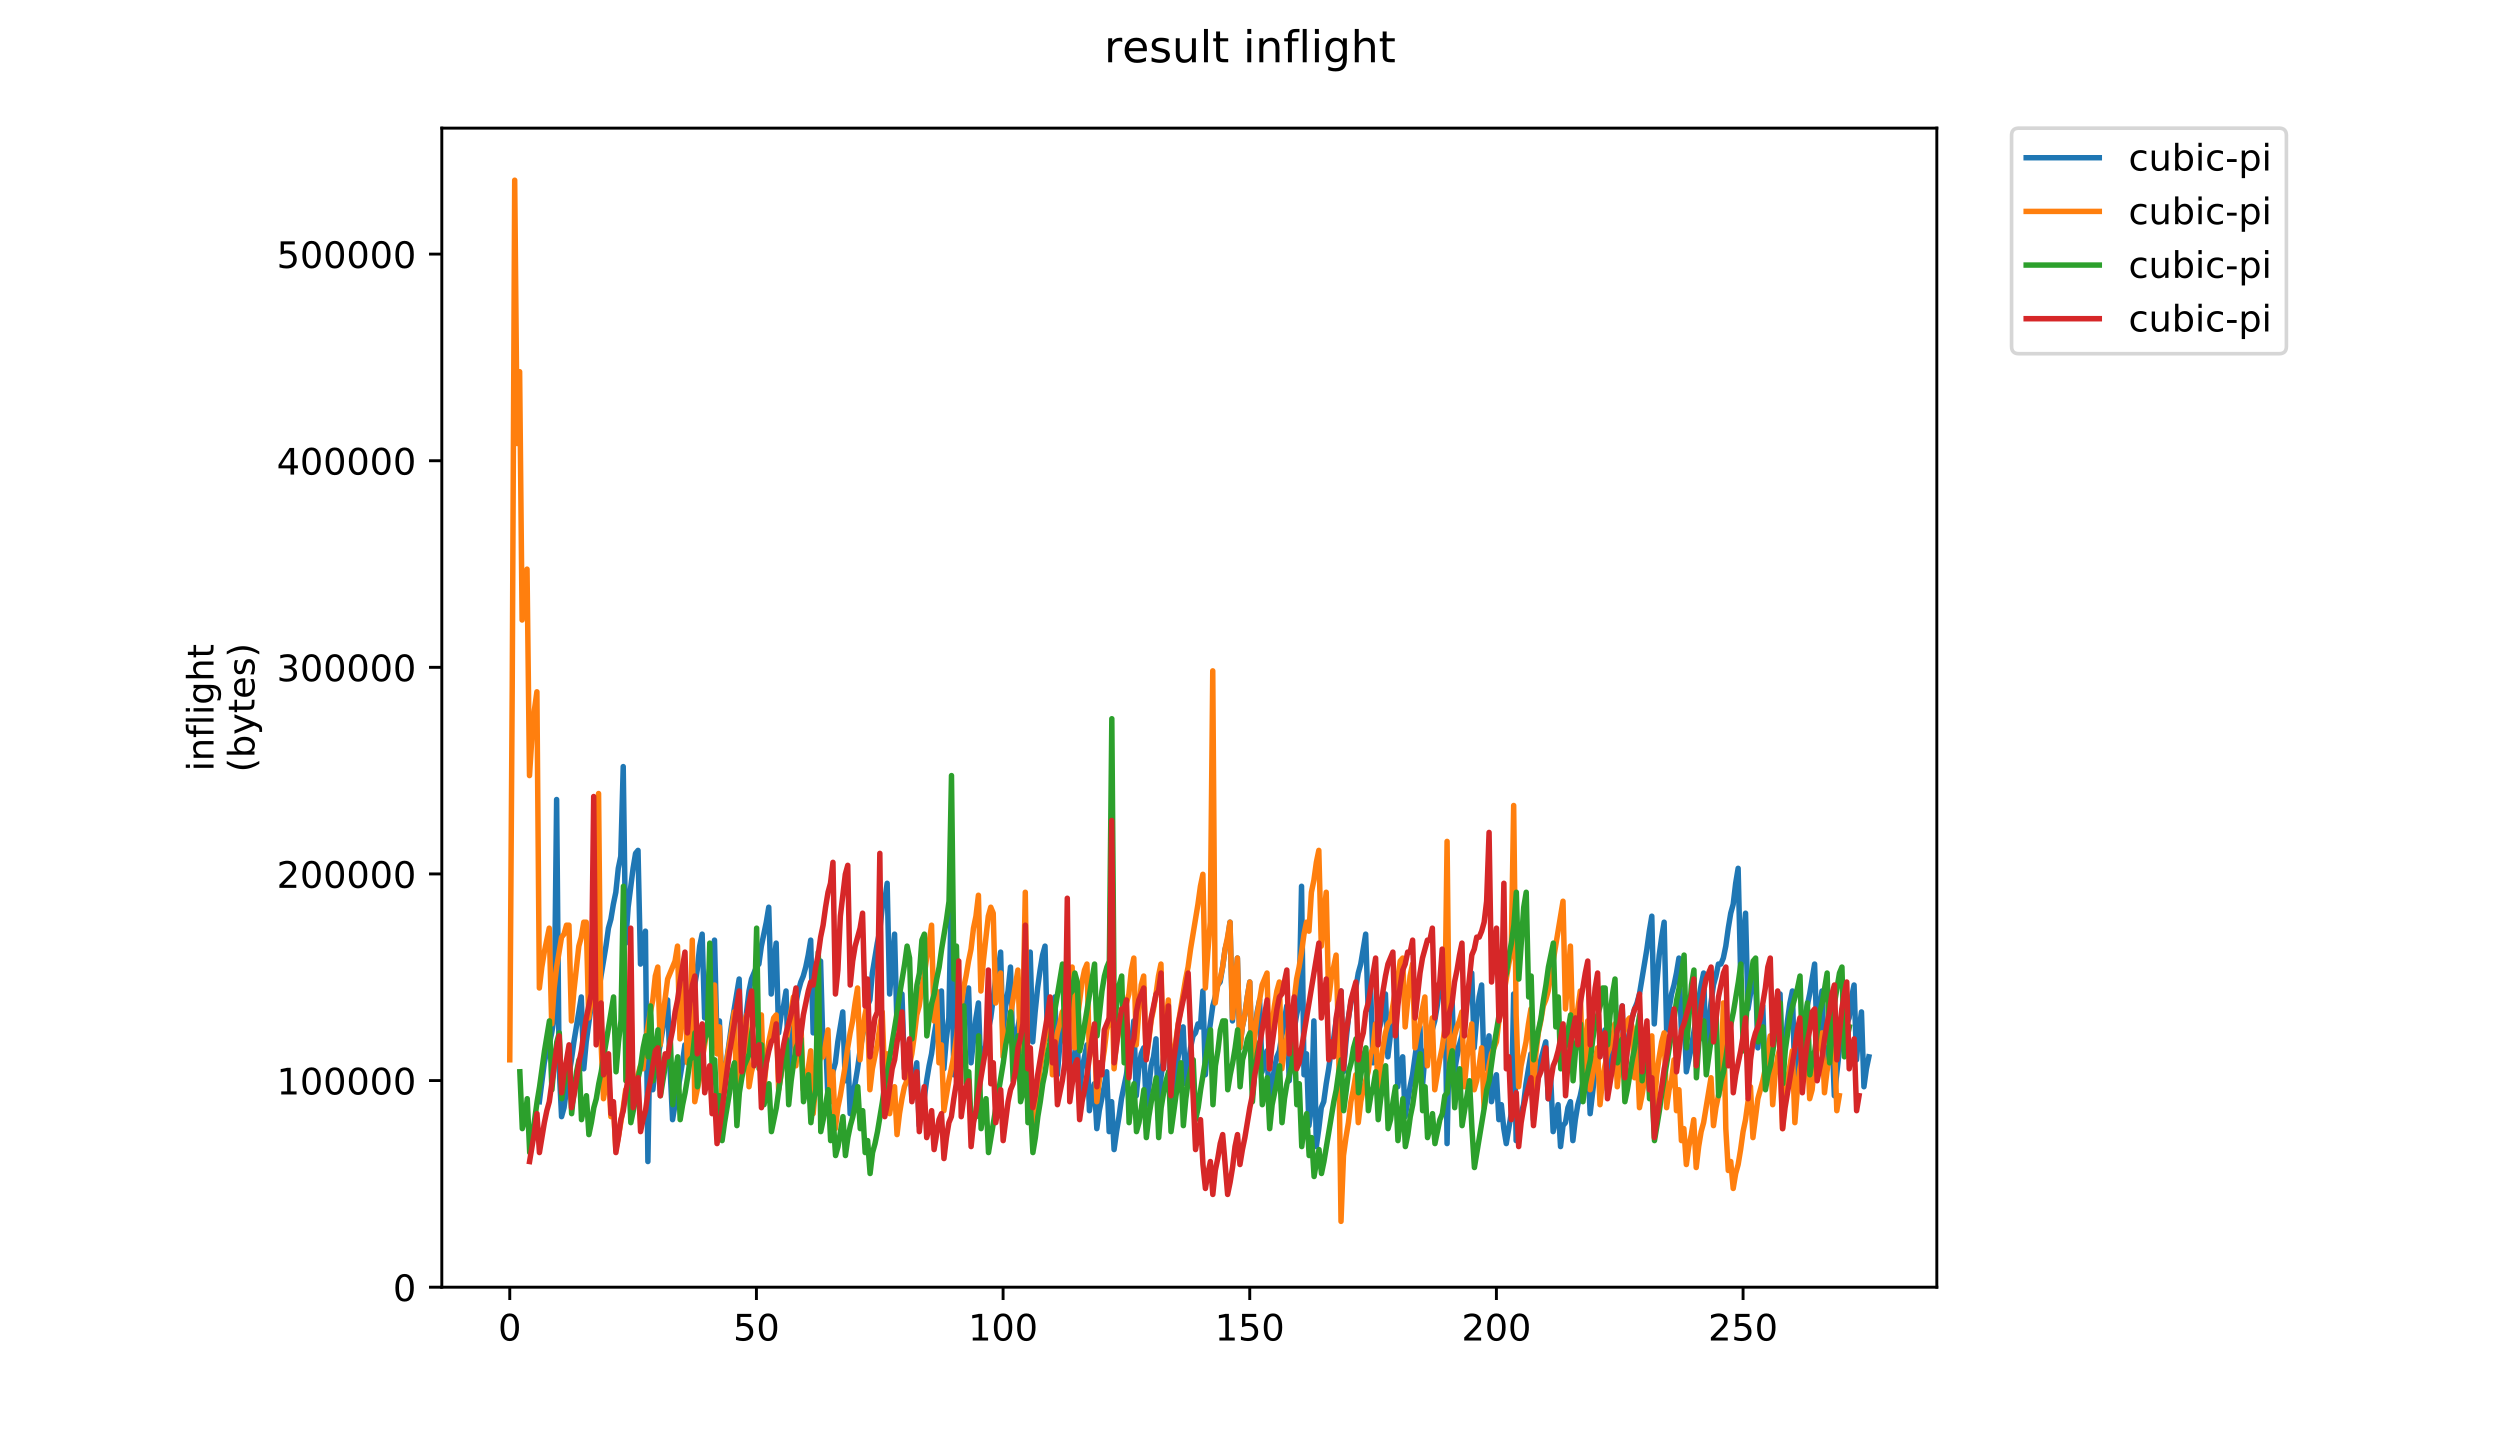 <?xml version="1.0" encoding="utf-8" standalone="no"?>
<!DOCTYPE svg PUBLIC "-//W3C//DTD SVG 1.1//EN"
  "http://www.w3.org/Graphics/SVG/1.1/DTD/svg11.dtd">
<!-- Created with matplotlib (https://matplotlib.org/) -->
<svg height="396pt" version="1.1" viewBox="0 0 684 396" width="684pt" xmlns="http://www.w3.org/2000/svg" xmlns:xlink="http://www.w3.org/1999/xlink">
 <defs>
  <style type="text/css">
*{stroke-linecap:butt;stroke-linejoin:round;}
  </style>
 </defs>
 <g id="figure_1">
  <g id="patch_1">
   <path d="M 0 396 
L 684 396 
L 684 0 
L 0 0 
z
" style="fill:#ffffff;"/>
  </g>
  <g id="axes_1">
   <g id="patch_2">
    <path d="M 120.879 352.174 
L 529.913 352.174 
L 529.913 35.062 
L 120.879 35.062 
z
" style="fill:#ffffff;"/>
   </g>
   <g id="matplotlib.axis_1">
    <g id="xtick_1">
     <g id="line2d_1">
      <defs>
       <path d="M 0 0 
L 0 3.5 
" id="mef830722d1" style="stroke:#000000;stroke-width:0.8;"/>
      </defs>
      <g>
       <use style="stroke:#000000;stroke-width:0.8;" x="139.471" xlink:href="#mef830722d1" y="352.174"/>
      </g>
     </g>
     <g id="text_1">
      <!-- 0 -->
      <defs>
       <path d="M 31.781 66.406 
Q 24.172 66.406 20.328 58.906 
Q 16.5 51.422 16.5 36.375 
Q 16.5 21.391 20.328 13.891 
Q 24.172 6.391 31.781 6.391 
Q 39.453 6.391 43.281 13.891 
Q 47.125 21.391 47.125 36.375 
Q 47.125 51.422 43.281 58.906 
Q 39.453 66.406 31.781 66.406 
z
M 31.781 74.219 
Q 44.047 74.219 50.516 64.516 
Q 56.984 54.828 56.984 36.375 
Q 56.984 17.969 50.516 8.266 
Q 44.047 -1.422 31.781 -1.422 
Q 19.531 -1.422 13.062 8.266 
Q 6.594 17.969 6.594 36.375 
Q 6.594 54.828 13.062 64.516 
Q 19.531 74.219 31.781 74.219 
z
" id="DejaVuSans-48"/>
      </defs>
      <g transform="translate(136.29 366.773)scale(0.1 -0.1)">
       <use xlink:href="#DejaVuSans-48"/>
      </g>
     </g>
    </g>
    <g id="xtick_2">
     <g id="line2d_2">
      <g>
       <use style="stroke:#000000;stroke-width:0.8;" x="206.958" xlink:href="#mef830722d1" y="352.174"/>
      </g>
     </g>
     <g id="text_2">
      <!-- 50 -->
      <defs>
       <path d="M 10.797 72.906 
L 49.516 72.906 
L 49.516 64.594 
L 19.828 64.594 
L 19.828 46.734 
Q 21.969 47.469 24.109 47.828 
Q 26.266 48.188 28.422 48.188 
Q 40.625 48.188 47.75 41.5 
Q 54.891 34.812 54.891 23.391 
Q 54.891 11.625 47.562 5.094 
Q 40.234 -1.422 26.906 -1.422 
Q 22.312 -1.422 17.547 -0.641 
Q 12.797 0.141 7.719 1.703 
L 7.719 11.625 
Q 12.109 9.234 16.797 8.062 
Q 21.484 6.891 26.703 6.891 
Q 35.156 6.891 40.078 11.328 
Q 45.016 15.766 45.016 23.391 
Q 45.016 31 40.078 35.438 
Q 35.156 39.891 26.703 39.891 
Q 22.75 39.891 18.812 39.016 
Q 14.891 38.141 10.797 36.281 
z
" id="DejaVuSans-53"/>
      </defs>
      <g transform="translate(200.595 366.773)scale(0.1 -0.1)">
       <use xlink:href="#DejaVuSans-53"/>
       <use x="63.623" xlink:href="#DejaVuSans-48"/>
      </g>
     </g>
    </g>
    <g id="xtick_3">
     <g id="line2d_3">
      <g>
       <use style="stroke:#000000;stroke-width:0.8;" x="274.444" xlink:href="#mef830722d1" y="352.174"/>
      </g>
     </g>
     <g id="text_3">
      <!-- 100 -->
      <defs>
       <path d="M 12.406 8.297 
L 28.516 8.297 
L 28.516 63.922 
L 10.984 60.406 
L 10.984 69.391 
L 28.422 72.906 
L 38.281 72.906 
L 38.281 8.297 
L 54.391 8.297 
L 54.391 0 
L 12.406 0 
z
" id="DejaVuSans-49"/>
      </defs>
      <g transform="translate(264.9 366.773)scale(0.1 -0.1)">
       <use xlink:href="#DejaVuSans-49"/>
       <use x="63.623" xlink:href="#DejaVuSans-48"/>
       <use x="127.246" xlink:href="#DejaVuSans-48"/>
      </g>
     </g>
    </g>
    <g id="xtick_4">
     <g id="line2d_4">
      <g>
       <use style="stroke:#000000;stroke-width:0.8;" x="341.931" xlink:href="#mef830722d1" y="352.174"/>
      </g>
     </g>
     <g id="text_4">
      <!-- 150 -->
      <g transform="translate(332.387 366.773)scale(0.1 -0.1)">
       <use xlink:href="#DejaVuSans-49"/>
       <use x="63.623" xlink:href="#DejaVuSans-53"/>
       <use x="127.246" xlink:href="#DejaVuSans-48"/>
      </g>
     </g>
    </g>
    <g id="xtick_5">
     <g id="line2d_5">
      <g>
       <use style="stroke:#000000;stroke-width:0.8;" x="409.417" xlink:href="#mef830722d1" y="352.174"/>
      </g>
     </g>
     <g id="text_5">
      <!-- 200 -->
      <defs>
       <path d="M 19.188 8.297 
L 53.609 8.297 
L 53.609 0 
L 7.328 0 
L 7.328 8.297 
Q 12.938 14.109 22.625 23.891 
Q 32.328 33.688 34.812 36.531 
Q 39.547 41.844 41.422 45.531 
Q 43.312 49.219 43.312 52.781 
Q 43.312 58.594 39.234 62.25 
Q 35.156 65.922 28.609 65.922 
Q 23.969 65.922 18.812 64.312 
Q 13.672 62.703 7.812 59.422 
L 7.812 69.391 
Q 13.766 71.781 18.938 73 
Q 24.125 74.219 28.422 74.219 
Q 39.75 74.219 46.484 68.547 
Q 53.219 62.891 53.219 53.422 
Q 53.219 48.922 51.531 44.891 
Q 49.859 40.875 45.406 35.406 
Q 44.188 33.984 37.641 27.219 
Q 31.109 20.453 19.188 8.297 
z
" id="DejaVuSans-50"/>
      </defs>
      <g transform="translate(399.873 366.773)scale(0.1 -0.1)">
       <use xlink:href="#DejaVuSans-50"/>
       <use x="63.623" xlink:href="#DejaVuSans-48"/>
       <use x="127.246" xlink:href="#DejaVuSans-48"/>
      </g>
     </g>
    </g>
    <g id="xtick_6">
     <g id="line2d_6">
      <g>
       <use style="stroke:#000000;stroke-width:0.8;" x="476.904" xlink:href="#mef830722d1" y="352.174"/>
      </g>
     </g>
     <g id="text_6">
      <!-- 250 -->
      <g transform="translate(467.36 366.773)scale(0.1 -0.1)">
       <use xlink:href="#DejaVuSans-50"/>
       <use x="63.623" xlink:href="#DejaVuSans-53"/>
       <use x="127.246" xlink:href="#DejaVuSans-48"/>
      </g>
     </g>
    </g>
   </g>
   <g id="matplotlib.axis_2">
    <g id="ytick_1">
     <g id="line2d_7">
      <defs>
       <path d="M 0 0 
L -3.5 0 
" id="m20256f1af1" style="stroke:#000000;stroke-width:0.8;"/>
      </defs>
      <g>
       <use style="stroke:#000000;stroke-width:0.8;" x="120.879" xlink:href="#m20256f1af1" y="352.174"/>
      </g>
     </g>
     <g id="text_7">
      <!-- 0 -->
      <g transform="translate(107.516 355.973)scale(0.1 -0.1)">
       <use xlink:href="#DejaVuSans-48"/>
      </g>
     </g>
    </g>
    <g id="ytick_2">
     <g id="line2d_8">
      <g>
       <use style="stroke:#000000;stroke-width:0.8;" x="120.879" xlink:href="#m20256f1af1" y="295.644"/>
      </g>
     </g>
     <g id="text_8">
      <!-- 100000 -->
      <g transform="translate(75.704 299.443)scale(0.1 -0.1)">
       <use xlink:href="#DejaVuSans-49"/>
       <use x="63.623" xlink:href="#DejaVuSans-48"/>
       <use x="127.246" xlink:href="#DejaVuSans-48"/>
       <use x="190.869" xlink:href="#DejaVuSans-48"/>
       <use x="254.492" xlink:href="#DejaVuSans-48"/>
       <use x="318.115" xlink:href="#DejaVuSans-48"/>
      </g>
     </g>
    </g>
    <g id="ytick_3">
     <g id="line2d_9">
      <g>
       <use style="stroke:#000000;stroke-width:0.8;" x="120.879" xlink:href="#m20256f1af1" y="239.113"/>
      </g>
     </g>
     <g id="text_9">
      <!-- 200000 -->
      <g transform="translate(75.704 242.912)scale(0.1 -0.1)">
       <use xlink:href="#DejaVuSans-50"/>
       <use x="63.623" xlink:href="#DejaVuSans-48"/>
       <use x="127.246" xlink:href="#DejaVuSans-48"/>
       <use x="190.869" xlink:href="#DejaVuSans-48"/>
       <use x="254.492" xlink:href="#DejaVuSans-48"/>
       <use x="318.115" xlink:href="#DejaVuSans-48"/>
      </g>
     </g>
    </g>
    <g id="ytick_4">
     <g id="line2d_10">
      <g>
       <use style="stroke:#000000;stroke-width:0.8;" x="120.879" xlink:href="#m20256f1af1" y="182.582"/>
      </g>
     </g>
     <g id="text_10">
      <!-- 300000 -->
      <defs>
       <path d="M 40.578 39.312 
Q 47.656 37.797 51.625 33 
Q 55.609 28.219 55.609 21.188 
Q 55.609 10.406 48.188 4.484 
Q 40.766 -1.422 27.094 -1.422 
Q 22.516 -1.422 17.656 -0.516 
Q 12.797 0.391 7.625 2.203 
L 7.625 11.719 
Q 11.719 9.328 16.594 8.109 
Q 21.484 6.891 26.812 6.891 
Q 36.078 6.891 40.938 10.547 
Q 45.797 14.203 45.797 21.188 
Q 45.797 27.641 41.281 31.266 
Q 36.766 34.906 28.719 34.906 
L 20.219 34.906 
L 20.219 43.016 
L 29.109 43.016 
Q 36.375 43.016 40.234 45.922 
Q 44.094 48.828 44.094 54.297 
Q 44.094 59.906 40.109 62.906 
Q 36.141 65.922 28.719 65.922 
Q 24.656 65.922 20.016 65.031 
Q 15.375 64.156 9.812 62.312 
L 9.812 71.094 
Q 15.438 72.656 20.344 73.438 
Q 25.25 74.219 29.594 74.219 
Q 40.828 74.219 47.359 69.109 
Q 53.906 64.016 53.906 55.328 
Q 53.906 49.266 50.438 45.094 
Q 46.969 40.922 40.578 39.312 
z
" id="DejaVuSans-51"/>
      </defs>
      <g transform="translate(75.704 186.381)scale(0.1 -0.1)">
       <use xlink:href="#DejaVuSans-51"/>
       <use x="63.623" xlink:href="#DejaVuSans-48"/>
       <use x="127.246" xlink:href="#DejaVuSans-48"/>
       <use x="190.869" xlink:href="#DejaVuSans-48"/>
       <use x="254.492" xlink:href="#DejaVuSans-48"/>
       <use x="318.115" xlink:href="#DejaVuSans-48"/>
      </g>
     </g>
    </g>
    <g id="ytick_5">
     <g id="line2d_11">
      <g>
       <use style="stroke:#000000;stroke-width:0.8;" x="120.879" xlink:href="#m20256f1af1" y="126.052"/>
      </g>
     </g>
     <g id="text_11">
      <!-- 400000 -->
      <defs>
       <path d="M 37.797 64.312 
L 12.891 25.391 
L 37.797 25.391 
z
M 35.203 72.906 
L 47.609 72.906 
L 47.609 25.391 
L 58.016 25.391 
L 58.016 17.188 
L 47.609 17.188 
L 47.609 0 
L 37.797 0 
L 37.797 17.188 
L 4.891 17.188 
L 4.891 26.703 
z
" id="DejaVuSans-52"/>
      </defs>
      <g transform="translate(75.704 129.851)scale(0.1 -0.1)">
       <use xlink:href="#DejaVuSans-52"/>
       <use x="63.623" xlink:href="#DejaVuSans-48"/>
       <use x="127.246" xlink:href="#DejaVuSans-48"/>
       <use x="190.869" xlink:href="#DejaVuSans-48"/>
       <use x="254.492" xlink:href="#DejaVuSans-48"/>
       <use x="318.115" xlink:href="#DejaVuSans-48"/>
      </g>
     </g>
    </g>
    <g id="ytick_6">
     <g id="line2d_12">
      <g>
       <use style="stroke:#000000;stroke-width:0.8;" x="120.879" xlink:href="#m20256f1af1" y="69.521"/>
      </g>
     </g>
     <g id="text_12">
      <!-- 500000 -->
      <g transform="translate(75.704 73.32)scale(0.1 -0.1)">
       <use xlink:href="#DejaVuSans-53"/>
       <use x="63.623" xlink:href="#DejaVuSans-48"/>
       <use x="127.246" xlink:href="#DejaVuSans-48"/>
       <use x="190.869" xlink:href="#DejaVuSans-48"/>
       <use x="254.492" xlink:href="#DejaVuSans-48"/>
       <use x="318.115" xlink:href="#DejaVuSans-48"/>
      </g>
     </g>
    </g>
    <g id="text_13">
     <!-- inflight -->
     <defs>
      <path d="M 9.422 54.688 
L 18.406 54.688 
L 18.406 0 
L 9.422 0 
z
M 9.422 75.984 
L 18.406 75.984 
L 18.406 64.594 
L 9.422 64.594 
z
" id="DejaVuSans-105"/>
      <path d="M 54.891 33.016 
L 54.891 0 
L 45.906 0 
L 45.906 32.719 
Q 45.906 40.484 42.875 44.328 
Q 39.844 48.188 33.797 48.188 
Q 26.516 48.188 22.312 43.547 
Q 18.109 38.922 18.109 30.906 
L 18.109 0 
L 9.078 0 
L 9.078 54.688 
L 18.109 54.688 
L 18.109 46.188 
Q 21.344 51.125 25.703 53.562 
Q 30.078 56 35.797 56 
Q 45.219 56 50.047 50.172 
Q 54.891 44.344 54.891 33.016 
z
" id="DejaVuSans-110"/>
      <path d="M 37.109 75.984 
L 37.109 68.5 
L 28.516 68.5 
Q 23.688 68.5 21.797 66.547 
Q 19.922 64.594 19.922 59.516 
L 19.922 54.688 
L 34.719 54.688 
L 34.719 47.703 
L 19.922 47.703 
L 19.922 0 
L 10.891 0 
L 10.891 47.703 
L 2.297 47.703 
L 2.297 54.688 
L 10.891 54.688 
L 10.891 58.5 
Q 10.891 67.625 15.141 71.797 
Q 19.391 75.984 28.609 75.984 
z
" id="DejaVuSans-102"/>
      <path d="M 9.422 75.984 
L 18.406 75.984 
L 18.406 0 
L 9.422 0 
z
" id="DejaVuSans-108"/>
      <path d="M 45.406 27.984 
Q 45.406 37.75 41.375 43.109 
Q 37.359 48.484 30.078 48.484 
Q 22.859 48.484 18.828 43.109 
Q 14.797 37.75 14.797 27.984 
Q 14.797 18.266 18.828 12.891 
Q 22.859 7.516 30.078 7.516 
Q 37.359 7.516 41.375 12.891 
Q 45.406 18.266 45.406 27.984 
z
M 54.391 6.781 
Q 54.391 -7.172 48.188 -13.984 
Q 42 -20.797 29.203 -20.797 
Q 24.469 -20.797 20.266 -20.094 
Q 16.062 -19.391 12.109 -17.922 
L 12.109 -9.188 
Q 16.062 -11.328 19.922 -12.344 
Q 23.781 -13.375 27.781 -13.375 
Q 36.625 -13.375 41.016 -8.766 
Q 45.406 -4.156 45.406 5.172 
L 45.406 9.625 
Q 42.625 4.781 38.281 2.391 
Q 33.938 0 27.875 0 
Q 17.828 0 11.672 7.656 
Q 5.516 15.328 5.516 27.984 
Q 5.516 40.672 11.672 48.328 
Q 17.828 56 27.875 56 
Q 33.938 56 38.281 53.609 
Q 42.625 51.219 45.406 46.391 
L 45.406 54.688 
L 54.391 54.688 
z
" id="DejaVuSans-103"/>
      <path d="M 54.891 33.016 
L 54.891 0 
L 45.906 0 
L 45.906 32.719 
Q 45.906 40.484 42.875 44.328 
Q 39.844 48.188 33.797 48.188 
Q 26.516 48.188 22.312 43.547 
Q 18.109 38.922 18.109 30.906 
L 18.109 0 
L 9.078 0 
L 9.078 75.984 
L 18.109 75.984 
L 18.109 46.188 
Q 21.344 51.125 25.703 53.562 
Q 30.078 56 35.797 56 
Q 45.219 56 50.047 50.172 
Q 54.891 44.344 54.891 33.016 
z
" id="DejaVuSans-104"/>
      <path d="M 18.312 70.219 
L 18.312 54.688 
L 36.812 54.688 
L 36.812 47.703 
L 18.312 47.703 
L 18.312 18.016 
Q 18.312 11.328 20.141 9.422 
Q 21.969 7.516 27.594 7.516 
L 36.812 7.516 
L 36.812 0 
L 27.594 0 
Q 17.188 0 13.234 3.875 
Q 9.281 7.766 9.281 18.016 
L 9.281 47.703 
L 2.688 47.703 
L 2.688 54.688 
L 9.281 54.688 
L 9.281 70.219 
z
" id="DejaVuSans-116"/>
     </defs>
     <g transform="translate(58.426 211.018)rotate(-90)scale(0.1 -0.1)">
      <use xlink:href="#DejaVuSans-105"/>
      <use x="27.783" xlink:href="#DejaVuSans-110"/>
      <use x="91.162" xlink:href="#DejaVuSans-102"/>
      <use x="126.367" xlink:href="#DejaVuSans-108"/>
      <use x="154.15" xlink:href="#DejaVuSans-105"/>
      <use x="181.934" xlink:href="#DejaVuSans-103"/>
      <use x="245.41" xlink:href="#DejaVuSans-104"/>
      <use x="308.789" xlink:href="#DejaVuSans-116"/>
     </g>
     <!-- (bytes) -->
     <defs>
      <path d="M 31 75.875 
Q 24.469 64.656 21.281 53.656 
Q 18.109 42.672 18.109 31.391 
Q 18.109 20.125 21.312 9.062 
Q 24.516 -2 31 -13.188 
L 23.188 -13.188 
Q 15.875 -1.703 12.234 9.375 
Q 8.594 20.453 8.594 31.391 
Q 8.594 42.281 12.203 53.312 
Q 15.828 64.359 23.188 75.875 
z
" id="DejaVuSans-40"/>
      <path d="M 48.688 27.297 
Q 48.688 37.203 44.609 42.844 
Q 40.531 48.484 33.406 48.484 
Q 26.266 48.484 22.188 42.844 
Q 18.109 37.203 18.109 27.297 
Q 18.109 17.391 22.188 11.75 
Q 26.266 6.109 33.406 6.109 
Q 40.531 6.109 44.609 11.75 
Q 48.688 17.391 48.688 27.297 
z
M 18.109 46.391 
Q 20.953 51.266 25.266 53.625 
Q 29.594 56 35.594 56 
Q 45.562 56 51.781 48.094 
Q 58.016 40.188 58.016 27.297 
Q 58.016 14.406 51.781 6.484 
Q 45.562 -1.422 35.594 -1.422 
Q 29.594 -1.422 25.266 0.953 
Q 20.953 3.328 18.109 8.203 
L 18.109 0 
L 9.078 0 
L 9.078 75.984 
L 18.109 75.984 
z
" id="DejaVuSans-98"/>
      <path d="M 32.172 -5.078 
Q 28.375 -14.844 24.75 -17.812 
Q 21.141 -20.797 15.094 -20.797 
L 7.906 -20.797 
L 7.906 -13.281 
L 13.188 -13.281 
Q 16.891 -13.281 18.938 -11.516 
Q 21 -9.766 23.484 -3.219 
L 25.094 0.875 
L 2.984 54.688 
L 12.5 54.688 
L 29.594 11.922 
L 46.688 54.688 
L 56.203 54.688 
z
" id="DejaVuSans-121"/>
      <path d="M 56.203 29.594 
L 56.203 25.203 
L 14.891 25.203 
Q 15.484 15.922 20.484 11.062 
Q 25.484 6.203 34.422 6.203 
Q 39.594 6.203 44.453 7.469 
Q 49.312 8.734 54.109 11.281 
L 54.109 2.781 
Q 49.266 0.734 44.188 -0.344 
Q 39.109 -1.422 33.891 -1.422 
Q 20.797 -1.422 13.156 6.188 
Q 5.516 13.812 5.516 26.812 
Q 5.516 40.234 12.766 48.109 
Q 20.016 56 32.328 56 
Q 43.359 56 49.781 48.891 
Q 56.203 41.797 56.203 29.594 
z
M 47.219 32.234 
Q 47.125 39.594 43.094 43.984 
Q 39.062 48.391 32.422 48.391 
Q 24.906 48.391 20.391 44.141 
Q 15.875 39.891 15.188 32.172 
z
" id="DejaVuSans-101"/>
      <path d="M 44.281 53.078 
L 44.281 44.578 
Q 40.484 46.531 36.375 47.5 
Q 32.281 48.484 27.875 48.484 
Q 21.188 48.484 17.844 46.438 
Q 14.5 44.391 14.5 40.281 
Q 14.5 37.156 16.891 35.375 
Q 19.281 33.594 26.516 31.984 
L 29.594 31.297 
Q 39.156 29.25 43.188 25.516 
Q 47.219 21.781 47.219 15.094 
Q 47.219 7.469 41.188 3.016 
Q 35.156 -1.422 24.609 -1.422 
Q 20.219 -1.422 15.453 -0.562 
Q 10.688 0.297 5.422 2 
L 5.422 11.281 
Q 10.406 8.688 15.234 7.391 
Q 20.062 6.109 24.812 6.109 
Q 31.156 6.109 34.562 8.281 
Q 37.984 10.453 37.984 14.406 
Q 37.984 18.062 35.516 20.016 
Q 33.062 21.969 24.703 23.781 
L 21.578 24.516 
Q 13.234 26.266 9.516 29.906 
Q 5.812 33.547 5.812 39.891 
Q 5.812 47.609 11.281 51.797 
Q 16.75 56 26.812 56 
Q 31.781 56 36.172 55.266 
Q 40.578 54.547 44.281 53.078 
z
" id="DejaVuSans-115"/>
      <path d="M 8.016 75.875 
L 15.828 75.875 
Q 23.141 64.359 26.781 53.312 
Q 30.422 42.281 30.422 31.391 
Q 30.422 20.453 26.781 9.375 
Q 23.141 -1.703 15.828 -13.188 
L 8.016 -13.188 
Q 14.5 -2 17.703 9.062 
Q 20.906 20.125 20.906 31.391 
Q 20.906 42.672 17.703 53.656 
Q 14.5 64.656 8.016 75.875 
z
" id="DejaVuSans-41"/>
     </defs>
     <g transform="translate(69.624 211.295)rotate(-90)scale(0.1 -0.1)">
      <use xlink:href="#DejaVuSans-40"/>
      <use x="39.014" xlink:href="#DejaVuSans-98"/>
      <use x="102.49" xlink:href="#DejaVuSans-121"/>
      <use x="161.67" xlink:href="#DejaVuSans-116"/>
      <use x="200.879" xlink:href="#DejaVuSans-101"/>
      <use x="262.402" xlink:href="#DejaVuSans-115"/>
      <use x="314.502" xlink:href="#DejaVuSans-41"/>
     </g>
    </g>
   </g>
   <g id="line2d_13">
    <path clip-path="url(#p5e1b88af25)" d="M 147.568 301.423 
L 148.918 290.782 
L 149.593 287.508 
L 150.268 285.87 
L 150.942 282.596 
L 151.617 278.503 
L 152.292 218.748 
L 152.967 291.6 
L 153.642 305.516 
L 154.317 303.06 
L 154.992 298.149 
L 156.341 289.963 
L 157.016 285.052 
L 159.041 272.773 
L 159.716 292.419 
L 160.391 285.052 
L 161.74 275.229 
L 162.415 274.411 
L 163.09 271.136 
L 163.765 271.136 
L 165.789 258.858 
L 166.464 253.946 
L 167.139 251.491 
L 167.814 247.398 
L 168.489 244.124 
L 169.164 237.575 
L 169.839 234.301 
L 170.514 209.744 
L 171.188 258.039 
L 171.863 248.217 
L 173.213 237.575 
L 173.888 233.482 
L 174.563 232.664 
L 175.238 263.769 
L 175.912 259.676 
L 176.587 254.765 
L 177.262 317.794 
L 177.937 277.685 
L 178.612 298.149 
L 179.287 292.419 
L 180.636 285.87 
L 181.311 281.778 
L 181.986 276.866 
L 182.661 273.592 
L 183.336 292.419 
L 184.011 306.335 
L 184.686 302.242 
L 185.361 298.968 
L 186.71 290.782 
L 187.385 285.87 
L 188.06 287.508 
L 188.735 277.685 
L 189.41 272.773 
L 190.085 269.499 
L 190.759 265.406 
L 191.434 258.858 
L 192.109 255.584 
L 192.784 278.503 
L 193.459 271.136 
L 194.134 265.406 
L 195.484 257.221 
L 196.158 284.233 
L 196.833 279.322 
L 197.508 298.149 
L 198.858 289.963 
L 200.208 280.141 
L 202.232 267.862 
L 202.907 292.419 
L 203.582 282.596 
L 204.932 271.136 
L 205.607 267.862 
L 206.956 264.588 
L 207.631 263.769 
L 208.306 258.858 
L 209.656 252.309 
L 210.331 248.217 
L 211.005 271.955 
L 211.68 263.769 
L 212.355 258.039 
L 213.03 282.596 
L 213.705 277.685 
L 214.38 275.229 
L 215.055 271.136 
L 215.729 292.419 
L 216.404 284.233 
L 217.079 278.503 
L 217.754 274.411 
L 218.429 271.136 
L 219.104 268.681 
L 219.779 267.044 
L 220.454 264.588 
L 221.128 261.314 
L 221.803 257.221 
L 222.478 282.596 
L 223.153 272.773 
L 223.828 267.044 
L 224.503 262.951 
L 225.178 286.689 
L 225.852 283.415 
L 226.527 300.605 
L 227.202 297.33 
L 227.877 293.238 
L 228.552 290.782 
L 229.227 285.052 
L 230.577 276.866 
L 231.251 295.693 
L 231.926 287.508 
L 232.601 304.697 
L 233.276 299.786 
L 233.951 296.512 
L 234.626 292.419 
L 235.301 287.508 
L 235.975 283.415 
L 236.65 280.141 
L 237.325 275.229 
L 238 273.592 
L 238.675 266.225 
L 240.025 258.039 
L 240.7 254.765 
L 241.374 248.217 
L 242.049 246.579 
L 242.724 241.668 
L 243.399 271.955 
L 244.749 255.584 
L 245.424 280.959 
L 246.098 275.229 
L 246.773 271.955 
L 247.448 292.419 
L 248.123 289.145 
L 248.798 286.689 
L 249.473 300.605 
L 250.148 294.875 
L 250.822 290.782 
L 251.497 307.972 
L 252.172 303.06 
L 252.847 300.605 
L 253.522 295.693 
L 254.197 291.6 
L 254.872 288.326 
L 255.547 283.415 
L 256.221 279.322 
L 256.896 274.411 
L 257.571 271.136 
L 258.246 292.419 
L 258.921 284.233 
L 259.596 278.503 
L 260.271 244.942 
L 260.945 294.056 
L 262.295 287.508 
L 262.97 283.415 
L 263.645 278.503 
L 264.32 275.229 
L 264.995 270.318 
L 265.67 290.782 
L 267.019 278.503 
L 267.694 274.411 
L 268.369 293.238 
L 269.044 289.963 
L 270.394 281.778 
L 271.068 278.503 
L 272.418 267.862 
L 273.093 265.406 
L 273.768 260.495 
L 274.443 285.052 
L 275.118 275.229 
L 275.793 271.136 
L 276.467 264.588 
L 277.142 288.326 
L 277.817 284.233 
L 279.167 277.685 
L 280.517 269.499 
L 281.191 263.769 
L 281.866 260.495 
L 282.541 285.052 
L 283.216 276.866 
L 283.891 270.318 
L 284.566 265.406 
L 285.241 261.314 
L 285.915 258.858 
L 286.59 284.233 
L 287.265 280.959 
L 288.615 272.773 
L 289.29 294.056 
L 289.965 285.87 
L 290.64 281.778 
L 291.314 276.866 
L 291.989 273.592 
L 292.664 294.056 
L 293.339 290.782 
L 294.014 288.326 
L 294.689 283.415 
L 295.364 299.786 
L 296.038 292.419 
L 297.388 285.87 
L 298.063 303.879 
L 298.738 298.968 
L 299.413 296.512 
L 300.088 308.79 
L 300.763 303.879 
L 302.112 297.33 
L 302.787 293.238 
L 303.462 309.609 
L 304.137 301.423 
L 304.812 314.52 
L 305.487 309.609 
L 306.161 305.516 
L 306.836 300.605 
L 308.186 294.056 
L 308.861 289.145 
L 309.536 285.87 
L 310.211 279.322 
L 310.886 299.786 
L 311.56 292.419 
L 312.235 288.326 
L 312.91 286.689 
L 313.585 302.242 
L 314.26 298.149 
L 314.935 291.6 
L 315.61 289.145 
L 316.284 284.233 
L 316.959 306.335 
L 317.634 294.875 
L 318.309 289.963 
L 318.984 284.233 
L 319.659 283.415 
L 320.334 302.242 
L 321.008 298.968 
L 321.683 293.238 
L 323.708 280.959 
L 324.383 296.512 
L 325.733 286.689 
L 326.407 283.415 
L 327.082 282.596 
L 327.757 280.141 
L 328.432 280.959 
L 329.107 271.136 
L 329.782 294.056 
L 330.457 285.052 
L 331.806 275.229 
L 332.481 272.773 
L 333.156 269.499 
L 333.831 268.681 
L 334.506 264.588 
L 335.181 259.676 
L 335.856 257.221 
L 336.53 252.309 
L 337.205 279.322 
L 338.555 262.132 
L 339.23 286.689 
L 339.905 280.959 
L 340.58 277.685 
L 341.254 272.773 
L 341.929 268.681 
L 342.604 292.419 
L 343.279 283.415 
L 343.954 276.866 
L 344.629 273.592 
L 345.304 293.238 
L 345.978 289.963 
L 346.653 287.508 
L 347.328 303.06 
L 348.003 296.512 
L 348.678 292.419 
L 349.353 289.145 
L 350.028 287.508 
L 352.052 275.229 
L 352.727 295.693 
L 353.402 286.689 
L 354.077 281.778 
L 354.752 277.685 
L 355.427 274.411 
L 356.101 242.487 
L 356.776 294.056 
L 357.451 288.326 
L 358.126 307.972 
L 358.801 303.06 
L 359.476 279.322 
L 360.151 313.702 
L 360.826 308.79 
L 361.5 303.06 
L 362.175 301.423 
L 362.85 296.512 
L 363.525 292.419 
L 364.2 287.508 
L 364.875 284.233 
L 365.55 279.322 
L 366.224 276.048 
L 366.899 271.136 
L 367.574 293.238 
L 368.249 285.052 
L 368.924 278.503 
L 369.599 274.411 
L 370.274 271.955 
L 370.949 270.318 
L 371.623 266.225 
L 372.298 263.769 
L 373.648 255.584 
L 374.323 276.048 
L 374.998 270.318 
L 375.673 290.782 
L 376.347 285.87 
L 377.022 282.596 
L 377.697 280.141 
L 379.047 271.955 
L 379.722 289.145 
L 381.071 277.685 
L 381.746 273.592 
L 382.421 297.33 
L 383.096 291.6 
L 383.771 289.145 
L 384.446 305.516 
L 385.796 297.33 
L 386.47 294.056 
L 387.82 284.233 
L 388.495 280.959 
L 389.17 297.33 
L 389.845 289.145 
L 390.52 285.87 
L 391.194 283.415 
L 391.869 281.778 
L 392.544 279.322 
L 393.219 275.229 
L 393.894 270.318 
L 394.569 266.225 
L 395.244 262.951 
L 395.919 312.883 
L 396.593 280.959 
L 397.268 272.773 
L 397.943 293.238 
L 398.618 289.145 
L 399.293 285.87 
L 399.968 283.415 
L 400.643 278.503 
L 401.317 274.411 
L 401.992 269.499 
L 402.667 266.225 
L 403.342 286.689 
L 404.017 278.503 
L 404.692 272.773 
L 405.367 269.499 
L 406.042 292.419 
L 406.716 288.326 
L 407.391 283.415 
L 408.066 301.423 
L 408.741 298.149 
L 409.416 294.056 
L 410.091 306.335 
L 410.766 302.242 
L 411.44 308.79 
L 412.115 312.883 
L 413.465 304.697 
L 414.14 271.955 
L 414.815 312.065 
L 415.49 306.335 
L 416.164 304.697 
L 416.839 302.242 
L 417.514 296.512 
L 418.864 288.326 
L 419.539 306.335 
L 420.214 298.968 
L 420.889 294.056 
L 421.563 289.963 
L 422.913 285.052 
L 423.588 300.605 
L 424.263 294.875 
L 424.938 309.609 
L 425.613 306.335 
L 426.287 302.242 
L 426.962 313.702 
L 427.637 307.972 
L 428.312 307.153 
L 428.987 303.06 
L 429.662 301.423 
L 430.337 312.065 
L 431.012 306.335 
L 431.686 302.242 
L 432.361 299.786 
L 433.036 296.512 
L 433.711 291.6 
L 434.386 289.145 
L 435.061 304.697 
L 436.41 293.238 
L 437.085 289.963 
L 437.76 287.508 
L 438.435 285.87 
L 439.11 281.778 
L 439.785 298.149 
L 440.46 291.6 
L 441.809 283.415 
L 442.484 280.959 
L 443.159 279.322 
L 443.834 275.229 
L 444.509 294.875 
L 445.184 286.689 
L 445.859 281.778 
L 446.533 278.503 
L 447.208 276.048 
L 447.883 274.411 
L 448.558 271.955 
L 450.583 259.676 
L 451.257 254.765 
L 451.932 250.672 
L 452.607 280.141 
L 453.282 269.499 
L 453.957 261.314 
L 454.632 256.402 
L 455.307 252.309 
L 455.982 281.778 
L 456.656 276.048 
L 457.331 271.955 
L 458.006 269.499 
L 458.681 266.225 
L 459.356 262.132 
L 460.031 282.596 
L 460.706 275.229 
L 461.38 293.238 
L 462.73 286.689 
L 464.08 278.503 
L 464.755 273.592 
L 465.43 269.499 
L 466.105 266.225 
L 466.779 289.145 
L 467.454 280.959 
L 468.129 274.411 
L 468.804 269.499 
L 469.479 267.044 
L 470.154 263.769 
L 470.829 263.769 
L 471.503 262.132 
L 472.178 258.858 
L 472.853 253.946 
L 473.528 249.854 
L 474.203 247.398 
L 474.878 241.668 
L 475.553 237.575 
L 476.228 266.225 
L 476.902 257.221 
L 477.577 249.854 
L 478.252 276.048 
L 478.927 271.955 
L 479.602 268.681 
L 480.277 266.225 
L 480.952 286.689 
L 481.626 279.322 
L 482.301 275.229 
L 482.976 295.693 
L 483.651 290.782 
L 484.326 288.326 
L 485.676 280.141 
L 486.35 275.229 
L 487.025 271.955 
L 487.7 295.693 
L 488.375 285.87 
L 489.05 279.322 
L 489.725 274.411 
L 490.4 271.136 
L 491.075 296.512 
L 491.749 289.963 
L 493.099 283.415 
L 493.774 278.503 
L 495.124 271.955 
L 496.473 263.769 
L 497.148 284.233 
L 497.823 276.048 
L 498.498 271.136 
L 499.173 292.419 
L 499.848 286.689 
L 500.523 287.508 
L 501.198 282.596 
L 501.872 299.786 
L 503.222 287.508 
L 503.897 285.052 
L 504.572 281.778 
L 505.922 278.503 
L 506.596 272.773 
L 507.271 269.499 
L 507.946 289.963 
L 508.621 281.778 
L 509.296 276.866 
L 509.971 297.33 
L 510.646 292.419 
L 511.32 289.145 
L 511.32 289.145 
" style="fill:none;stroke:#1f77b4;stroke-linecap:square;stroke-width:1.5;"/>
   </g>
   <g id="line2d_14">
    <path clip-path="url(#p5e1b88af25)" d="M 139.471 289.963 
L 140.146 187.643 
L 140.821 49.306 
L 141.496 121.339 
L 142.171 101.694 
L 142.845 169.634 
L 143.52 160.63 
L 144.195 155.719 
L 144.87 212.2 
L 145.545 201.558 
L 146.22 194.191 
L 146.895 189.28 
L 147.569 270.318 
L 148.244 264.588 
L 148.919 260.495 
L 150.269 253.946 
L 150.944 280.141 
L 151.619 270.318 
L 152.294 264.588 
L 153.643 256.402 
L 154.318 255.584 
L 154.993 253.128 
L 155.668 253.128 
L 156.343 279.322 
L 157.018 271.136 
L 158.367 258.858 
L 159.042 256.402 
L 159.717 252.309 
L 160.392 252.309 
L 161.067 278.503 
L 161.742 273.592 
L 162.416 270.318 
L 163.091 267.862 
L 163.766 217.111 
L 164.441 285.052 
L 165.116 300.605 
L 165.791 296.512 
L 166.466 293.238 
L 167.141 305.516 
L 167.815 302.242 
L 168.49 314.52 
L 169.165 311.246 
L 170.515 303.06 
L 171.19 298.149 
L 171.865 298.968 
L 172.539 270.318 
L 173.214 303.06 
L 173.889 298.968 
L 174.564 294.056 
L 175.239 291.6 
L 175.914 292.419 
L 176.589 285.052 
L 177.938 276.866 
L 178.613 273.592 
L 179.288 267.044 
L 179.963 264.588 
L 180.638 285.87 
L 181.313 278.503 
L 182.662 267.862 
L 184.687 262.951 
L 185.362 258.858 
L 186.037 284.233 
L 187.387 268.681 
L 188.061 290.782 
L 188.736 286.689 
L 189.411 257.221 
L 190.086 301.423 
L 191.436 294.875 
L 192.111 289.963 
L 194.135 277.685 
L 194.81 274.411 
L 195.485 269.499 
L 196.16 288.326 
L 196.835 280.959 
L 197.509 299.786 
L 198.184 294.056 
L 200.209 281.778 
L 200.884 276.866 
L 201.559 298.149 
L 202.234 289.963 
L 203.583 280.141 
L 204.258 277.685 
L 204.933 297.33 
L 205.608 293.238 
L 206.283 290.782 
L 207.632 282.596 
L 208.307 277.685 
L 208.982 298.149 
L 209.657 290.782 
L 210.332 285.052 
L 211.682 278.503 
L 212.357 277.685 
L 213.031 298.149 
L 213.706 294.056 
L 214.381 289.145 
L 217.081 272.773 
L 217.755 291.6 
L 218.43 284.233 
L 219.105 279.322 
L 219.78 298.149 
L 220.455 294.875 
L 221.13 292.419 
L 221.805 287.508 
L 222.479 304.697 
L 223.154 297.33 
L 223.829 291.6 
L 224.504 289.145 
L 225.179 289.145 
L 225.854 285.87 
L 226.529 281.778 
L 227.204 301.423 
L 227.878 293.238 
L 228.553 308.79 
L 229.228 303.06 
L 229.903 299.786 
L 231.253 291.6 
L 231.928 286.689 
L 232.602 282.596 
L 233.277 279.322 
L 233.952 274.411 
L 234.627 270.318 
L 235.302 289.963 
L 235.977 282.596 
L 236.652 277.685 
L 237.327 274.411 
L 238.001 298.149 
L 238.676 292.419 
L 240.026 285.87 
L 240.701 280.959 
L 241.376 276.866 
L 242.051 294.875 
L 242.725 288.326 
L 243.4 304.697 
L 244.075 300.605 
L 244.75 297.33 
L 245.425 310.427 
L 246.1 304.697 
L 246.775 300.605 
L 247.45 297.33 
L 248.124 295.693 
L 248.799 291.6 
L 249.474 288.326 
L 250.149 283.415 
L 250.824 277.685 
L 251.499 275.229 
L 252.174 270.318 
L 252.848 267.044 
L 253.523 262.132 
L 254.198 258.039 
L 254.873 253.128 
L 255.548 279.322 
L 256.223 271.136 
L 256.898 290.782 
L 257.572 285.87 
L 258.247 303.879 
L 259.597 295.693 
L 260.947 289.145 
L 262.297 279.322 
L 262.971 275.229 
L 263.646 270.318 
L 264.321 267.044 
L 264.996 262.951 
L 265.671 259.676 
L 266.346 253.946 
L 267.021 250.672 
L 267.695 244.942 
L 268.37 271.136 
L 269.045 262.951 
L 270.395 250.672 
L 271.07 248.217 
L 271.745 249.854 
L 272.42 274.411 
L 273.769 266.225 
L 274.444 289.145 
L 275.119 285.052 
L 275.794 281.778 
L 278.493 265.406 
L 279.168 287.508 
L 279.843 279.322 
L 280.518 244.124 
L 281.193 292.419 
L 281.868 290.782 
L 282.543 307.153 
L 283.217 303.06 
L 284.567 292.419 
L 287.267 276.048 
L 287.941 294.056 
L 288.616 286.689 
L 289.291 282.596 
L 289.966 280.141 
L 290.641 276.866 
L 291.316 276.048 
L 292.665 269.499 
L 293.34 264.588 
L 294.015 286.689 
L 294.69 279.322 
L 296.04 268.681 
L 296.715 265.406 
L 297.39 263.769 
L 298.064 289.145 
L 298.739 283.415 
L 299.414 280.959 
L 300.089 301.423 
L 300.764 295.693 
L 302.114 287.508 
L 302.788 281.778 
L 303.463 279.322 
L 304.138 267.862 
L 304.813 292.419 
L 305.488 285.052 
L 306.163 281.778 
L 306.838 277.685 
L 307.513 276.866 
L 308.862 271.955 
L 309.537 265.406 
L 310.212 262.132 
L 310.887 285.87 
L 311.562 276.866 
L 312.237 269.499 
L 312.911 267.044 
L 313.586 289.145 
L 314.261 285.052 
L 314.936 279.322 
L 315.611 276.048 
L 316.286 271.955 
L 316.961 267.044 
L 317.636 263.769 
L 318.31 290.782 
L 318.985 279.322 
L 319.66 273.592 
L 320.335 294.056 
L 321.01 289.145 
L 321.685 285.052 
L 322.36 280.141 
L 324.384 267.862 
L 325.059 264.588 
L 325.734 259.676 
L 327.758 247.398 
L 328.433 242.487 
L 329.108 239.212 
L 329.783 270.318 
L 330.458 260.495 
L 331.133 252.309 
L 331.808 183.55 
L 332.483 274.411 
L 333.157 269.499 
L 333.832 267.862 
L 334.507 264.588 
L 335.182 259.676 
L 335.857 256.402 
L 336.532 252.309 
L 337.207 278.503 
L 337.881 269.499 
L 338.556 262.132 
L 339.231 286.689 
L 339.906 280.959 
L 340.581 277.685 
L 341.256 272.773 
L 341.931 268.681 
L 342.606 291.6 
L 343.28 283.415 
L 343.955 277.685 
L 345.305 269.499 
L 346.655 266.225 
L 347.33 292.419 
L 348.004 280.959 
L 348.679 275.229 
L 349.354 271.136 
L 350.029 268.681 
L 350.704 292.419 
L 351.379 287.508 
L 352.054 284.233 
L 352.729 280.141 
L 353.403 277.685 
L 354.078 273.592 
L 354.753 267.862 
L 355.428 264.588 
L 356.103 260.495 
L 356.778 255.584 
L 357.453 252.309 
L 358.127 254.765 
L 358.802 244.124 
L 359.477 240.849 
L 360.152 235.938 
L 360.827 232.664 
L 361.502 258.858 
L 362.177 250.672 
L 362.851 244.124 
L 363.526 273.592 
L 364.201 267.862 
L 365.551 261.314 
L 366.226 284.233 
L 366.901 334.166 
L 367.576 316.157 
L 368.25 311.246 
L 368.925 307.153 
L 369.6 301.423 
L 370.275 298.149 
L 370.95 294.056 
L 371.625 307.153 
L 372.3 301.423 
L 372.974 298.149 
L 374.324 293.238 
L 374.999 288.326 
L 375.674 286.689 
L 376.349 280.141 
L 377.024 298.968 
L 377.699 291.6 
L 378.373 286.689 
L 379.048 282.596 
L 379.723 280.141 
L 380.398 279.322 
L 381.748 271.136 
L 382.423 267.862 
L 383.097 262.951 
L 383.772 262.132 
L 384.447 280.959 
L 385.797 267.044 
L 386.472 263.769 
L 387.147 286.689 
L 387.821 282.596 
L 388.496 280.141 
L 389.171 276.048 
L 389.846 272.773 
L 390.521 291.6 
L 391.196 284.233 
L 391.871 278.503 
L 392.546 298.149 
L 393.895 289.963 
L 394.57 286.689 
L 395.245 281.778 
L 395.92 230.208 
L 396.595 292.419 
L 397.27 288.326 
L 397.944 283.415 
L 398.619 280.959 
L 399.294 279.322 
L 399.969 276.866 
L 400.644 297.33 
L 401.319 289.963 
L 401.994 284.233 
L 402.669 280.141 
L 403.343 298.149 
L 404.018 295.693 
L 404.693 291.6 
L 405.368 286.689 
L 406.043 303.06 
L 407.393 291.6 
L 408.067 288.326 
L 409.417 285.052 
L 410.092 279.322 
L 410.767 276.048 
L 412.792 263.769 
L 413.466 260.495 
L 414.141 220.385 
L 414.816 277.685 
L 415.491 297.33 
L 416.166 291.6 
L 417.516 285.052 
L 418.19 280.141 
L 418.865 276.048 
L 419.54 298.149 
L 420.215 288.326 
L 420.89 282.596 
L 421.565 279.322 
L 422.24 275.229 
L 422.914 273.592 
L 423.589 271.136 
L 427.639 246.579 
L 428.313 276.048 
L 429.663 258.858 
L 430.338 283.415 
L 431.013 278.503 
L 431.688 276.048 
L 432.363 271.136 
L 433.037 294.056 
L 433.712 285.87 
L 434.387 279.322 
L 435.062 298.149 
L 436.412 289.963 
L 437.087 286.689 
L 437.762 302.242 
L 438.436 295.693 
L 439.111 291.6 
L 439.786 288.326 
L 441.136 285.052 
L 441.811 280.141 
L 442.486 297.33 
L 443.835 283.415 
L 444.51 281.778 
L 445.185 279.322 
L 445.86 278.503 
L 446.535 280.959 
L 447.21 294.875 
L 447.885 286.689 
L 448.559 303.06 
L 449.234 299.786 
L 449.909 295.693 
L 450.584 292.419 
L 451.259 288.326 
L 451.934 283.415 
L 452.609 303.06 
L 453.283 294.056 
L 453.958 289.145 
L 454.633 285.052 
L 455.308 282.596 
L 455.983 303.06 
L 456.658 298.149 
L 457.333 295.693 
L 458.007 289.963 
L 458.682 303.879 
L 459.357 298.149 
L 460.032 312.065 
L 460.707 308.79 
L 461.382 318.613 
L 462.057 313.702 
L 462.732 310.427 
L 463.406 306.335 
L 464.081 319.432 
L 464.756 313.702 
L 465.431 309.609 
L 466.106 307.153 
L 468.13 294.875 
L 468.805 307.972 
L 469.48 303.06 
L 470.83 296.512 
L 471.505 274.411 
L 472.18 308.79 
L 472.855 320.25 
L 473.529 317.794 
L 474.204 325.162 
L 474.879 321.069 
L 475.554 318.613 
L 476.229 314.52 
L 476.904 309.609 
L 477.579 306.335 
L 478.253 301.423 
L 478.928 297.33 
L 479.603 311.246 
L 480.953 300.605 
L 482.303 295.693 
L 482.978 292.419 
L 483.652 287.508 
L 484.327 283.415 
L 485.002 302.242 
L 485.677 294.056 
L 486.352 289.145 
L 487.027 286.689 
L 487.702 308.79 
L 488.376 300.605 
L 489.051 295.693 
L 490.401 287.508 
L 491.076 307.153 
L 491.751 298.149 
L 492.426 292.419 
L 493.1 289.145 
L 493.775 286.689 
L 494.45 285.052 
L 495.125 300.605 
L 495.8 298.149 
L 496.475 290.782 
L 497.825 284.233 
L 498.499 282.596 
L 499.174 298.968 
L 499.849 293.238 
L 501.199 285.052 
L 501.874 284.233 
L 502.549 303.879 
L 503.223 299.786 
L 503.223 299.786 
" style="fill:none;stroke:#ff7f0e;stroke-linecap:square;stroke-width:1.5;"/>
   </g>
   <g id="line2d_15">
    <path clip-path="url(#p5e1b88af25)" d="M 142.226 293.238 
L 142.901 308.79 
L 143.576 306.335 
L 144.25 300.605 
L 144.925 315.339 
L 145.6 311.246 
L 146.95 301.423 
L 147.625 297.33 
L 148.975 287.508 
L 150.324 279.322 
L 150.999 298.149 
L 151.674 290.782 
L 152.349 285.052 
L 153.024 282.596 
L 153.699 300.605 
L 155.723 288.326 
L 156.398 304.697 
L 157.073 298.149 
L 157.748 293.238 
L 158.423 289.963 
L 159.097 306.335 
L 160.447 299.786 
L 161.122 310.427 
L 161.797 307.153 
L 162.472 303.06 
L 163.147 300.605 
L 163.822 296.512 
L 164.496 293.238 
L 167.871 272.773 
L 168.546 293.238 
L 169.22 285.052 
L 169.895 279.322 
L 170.57 242.487 
L 171.245 295.693 
L 171.92 291.6 
L 172.595 307.153 
L 173.945 300.605 
L 174.619 294.875 
L 175.294 291.6 
L 175.969 286.689 
L 176.644 283.415 
L 177.319 289.145 
L 177.994 275.229 
L 178.669 295.693 
L 179.343 287.508 
L 180.018 281.778 
L 180.693 299.786 
L 182.043 291.6 
L 182.718 289.963 
L 183.393 284.233 
L 184.068 302.242 
L 184.742 293.238 
L 185.417 289.145 
L 186.092 306.335 
L 186.767 302.242 
L 187.442 298.968 
L 188.117 294.875 
L 188.792 289.963 
L 189.466 289.145 
L 190.141 282.596 
L 190.816 297.33 
L 191.491 291.6 
L 192.166 287.508 
L 192.841 284.233 
L 193.516 282.596 
L 194.19 258.039 
L 194.865 294.875 
L 195.54 289.963 
L 196.215 305.516 
L 196.89 299.786 
L 197.565 312.065 
L 198.24 307.153 
L 199.589 298.968 
L 200.264 293.238 
L 200.939 290.782 
L 201.614 307.972 
L 202.289 298.968 
L 202.964 294.875 
L 203.639 291.6 
L 204.988 288.326 
L 205.663 282.596 
L 206.338 278.503 
L 207.013 253.946 
L 207.688 292.419 
L 208.363 285.87 
L 209.038 302.242 
L 209.712 298.968 
L 210.387 296.512 
L 211.062 309.609 
L 212.412 303.06 
L 214.436 288.326 
L 215.111 284.233 
L 215.786 302.242 
L 216.461 295.693 
L 217.136 290.782 
L 217.811 286.689 
L 218.486 285.052 
L 219.161 284.233 
L 219.835 301.423 
L 220.51 298.149 
L 221.185 294.056 
L 221.86 307.153 
L 222.535 301.423 
L 223.21 298.149 
L 223.885 260.495 
L 224.559 309.609 
L 225.234 306.335 
L 226.584 298.149 
L 227.259 312.065 
L 227.934 305.516 
L 228.609 316.157 
L 229.283 313.702 
L 230.633 305.516 
L 231.308 316.157 
L 231.983 311.246 
L 232.658 307.972 
L 233.333 305.516 
L 234.008 302.242 
L 234.682 297.33 
L 235.357 308.79 
L 236.032 303.879 
L 236.707 315.339 
L 237.382 312.065 
L 238.057 321.069 
L 238.732 315.339 
L 239.406 312.883 
L 240.081 309.609 
L 241.431 301.423 
L 242.106 296.512 
L 242.781 293.238 
L 245.48 276.866 
L 246.155 271.955 
L 247.505 263.769 
L 248.18 258.858 
L 248.855 262.132 
L 249.529 284.233 
L 250.879 269.499 
L 251.554 266.225 
L 252.229 257.221 
L 252.904 255.584 
L 253.579 283.415 
L 254.254 278.503 
L 254.928 274.411 
L 255.603 271.955 
L 256.278 267.862 
L 256.953 264.588 
L 257.628 259.676 
L 258.978 251.491 
L 259.652 246.579 
L 260.327 212.2 
L 261.002 267.862 
L 261.677 258.858 
L 262.352 285.052 
L 263.027 277.685 
L 263.702 275.229 
L 264.376 296.512 
L 265.051 293.238 
L 265.726 307.972 
L 266.401 304.697 
L 267.076 305.516 
L 267.751 283.415 
L 268.426 308.79 
L 269.101 303.879 
L 269.775 300.605 
L 270.45 315.339 
L 274.499 290.782 
L 275.174 285.87 
L 275.849 282.596 
L 276.524 276.866 
L 277.199 295.693 
L 277.874 288.326 
L 278.549 283.415 
L 279.224 301.423 
L 279.898 298.968 
L 280.573 278.503 
L 281.248 307.153 
L 281.923 302.242 
L 282.598 315.339 
L 283.273 311.246 
L 283.948 305.516 
L 284.622 301.423 
L 285.297 296.512 
L 285.972 293.238 
L 286.647 288.326 
L 287.322 285.052 
L 287.997 280.141 
L 290.696 263.769 
L 291.371 285.052 
L 292.721 271.955 
L 293.396 271.136 
L 294.071 266.225 
L 294.745 268.681 
L 295.42 287.508 
L 296.095 284.233 
L 299.469 263.769 
L 300.144 283.415 
L 301.494 271.136 
L 302.169 267.044 
L 302.844 264.588 
L 303.519 262.951 
L 304.194 196.647 
L 304.868 280.959 
L 305.543 274.411 
L 306.218 269.499 
L 306.893 267.044 
L 307.568 290.782 
L 308.243 285.87 
L 308.918 307.153 
L 309.592 300.605 
L 310.267 296.512 
L 310.942 309.609 
L 311.617 307.153 
L 312.292 303.06 
L 312.967 298.149 
L 313.642 311.246 
L 314.317 305.516 
L 314.991 301.423 
L 316.341 294.875 
L 317.016 311.246 
L 317.691 303.06 
L 318.366 298.968 
L 319.041 295.693 
L 319.715 293.238 
L 320.39 309.609 
L 321.74 299.786 
L 322.415 295.693 
L 323.09 290.782 
L 323.765 307.972 
L 324.439 300.605 
L 325.114 295.693 
L 325.789 292.419 
L 326.464 289.963 
L 327.139 306.335 
L 327.814 303.06 
L 328.489 298.149 
L 331.188 281.778 
L 331.863 302.242 
L 332.538 291.6 
L 333.213 287.508 
L 333.888 281.778 
L 334.562 279.322 
L 335.237 279.322 
L 335.912 298.149 
L 336.587 294.056 
L 337.262 290.782 
L 337.937 286.689 
L 338.612 281.778 
L 339.287 297.33 
L 339.961 289.963 
L 340.636 287.508 
L 341.311 284.233 
L 341.986 282.596 
L 342.661 301.423 
L 343.336 293.238 
L 344.011 288.326 
L 344.685 285.052 
L 345.36 302.242 
L 346.035 298.149 
L 346.71 294.875 
L 347.385 308.79 
L 348.06 302.242 
L 349.41 295.693 
L 350.084 291.6 
L 350.759 307.153 
L 351.434 300.605 
L 352.109 296.512 
L 353.459 291.6 
L 354.134 284.233 
L 354.808 302.242 
L 355.483 296.512 
L 356.158 313.702 
L 356.833 307.972 
L 357.508 304.697 
L 358.183 316.157 
L 358.858 311.246 
L 359.532 321.887 
L 360.207 317.794 
L 360.882 314.52 
L 361.557 321.069 
L 362.232 317.794 
L 364.931 301.423 
L 365.606 298.149 
L 366.281 293.238 
L 366.956 289.963 
L 367.631 303.879 
L 368.981 293.238 
L 369.655 290.782 
L 370.33 286.689 
L 371.005 284.233 
L 371.68 298.968 
L 373.03 289.145 
L 373.705 286.689 
L 374.38 303.879 
L 375.054 299.786 
L 375.729 297.33 
L 376.404 293.238 
L 377.079 306.335 
L 377.754 300.605 
L 378.429 296.512 
L 379.104 291.6 
L 379.778 308.79 
L 380.453 306.335 
L 381.128 301.423 
L 381.803 297.33 
L 382.478 312.065 
L 383.828 300.605 
L 384.503 313.702 
L 385.177 310.427 
L 385.852 305.516 
L 386.527 302.242 
L 387.877 292.419 
L 388.552 288.326 
L 389.227 303.879 
L 389.901 297.33 
L 390.576 311.246 
L 391.251 308.79 
L 391.926 304.697 
L 392.601 312.883 
L 393.951 306.335 
L 394.625 304.697 
L 395.3 299.786 
L 395.975 298.968 
L 396.65 290.782 
L 397.325 287.508 
L 398 303.06 
L 398.675 295.693 
L 399.35 292.419 
L 400.024 307.972 
L 402.049 295.693 
L 402.724 308.79 
L 403.399 319.432 
L 406.098 303.06 
L 406.773 298.149 
L 407.448 295.693 
L 408.798 285.87 
L 410.822 273.592 
L 411.497 268.681 
L 412.172 266.225 
L 412.847 261.314 
L 413.522 258.039 
L 414.197 253.128 
L 414.871 244.124 
L 415.546 267.862 
L 416.896 248.217 
L 417.571 244.124 
L 418.246 272.773 
L 418.921 267.044 
L 419.596 289.963 
L 420.945 281.778 
L 421.62 278.503 
L 422.295 273.592 
L 422.97 269.499 
L 423.645 264.588 
L 424.994 258.039 
L 425.669 280.959 
L 426.344 272.773 
L 427.019 292.419 
L 428.369 285.87 
L 429.718 277.685 
L 430.393 295.693 
L 431.068 287.508 
L 431.743 283.415 
L 432.418 280.141 
L 433.093 301.423 
L 433.768 296.512 
L 435.117 289.963 
L 435.792 284.233 
L 436.467 280.141 
L 437.817 275.229 
L 438.492 270.318 
L 439.167 270.318 
L 439.841 285.87 
L 440.516 277.685 
L 441.191 271.955 
L 441.866 267.862 
L 442.541 290.782 
L 443.216 286.689 
L 443.891 284.233 
L 444.566 301.423 
L 445.24 298.149 
L 446.59 289.963 
L 447.265 286.689 
L 447.94 281.778 
L 448.615 277.685 
L 449.29 295.693 
L 449.964 289.145 
L 450.639 284.233 
L 451.314 300.605 
L 451.989 298.149 
L 452.664 312.065 
L 454.014 303.879 
L 454.688 298.968 
L 458.063 278.503 
L 458.738 273.592 
L 459.413 270.318 
L 460.087 266.225 
L 460.762 261.314 
L 461.437 286.689 
L 462.787 269.499 
L 463.462 265.406 
L 464.137 294.875 
L 464.811 285.052 
L 465.486 281.778 
L 466.161 279.322 
L 466.836 294.056 
L 468.186 284.233 
L 469.536 277.685 
L 470.21 299.786 
L 470.885 295.693 
L 471.56 293.238 
L 472.235 289.145 
L 472.91 284.233 
L 473.585 280.141 
L 474.26 276.866 
L 475.609 268.681 
L 476.284 263.769 
L 476.959 287.508 
L 478.309 271.955 
L 478.984 267.862 
L 479.659 262.951 
L 480.333 262.132 
L 481.008 285.052 
L 481.683 281.778 
L 482.358 280.959 
L 483.033 298.149 
L 483.708 294.056 
L 484.383 291.6 
L 485.057 287.508 
L 485.732 282.596 
L 487.082 274.411 
L 487.757 296.512 
L 488.432 287.508 
L 489.781 277.685 
L 491.806 270.318 
L 492.481 267.044 
L 493.156 289.145 
L 493.831 280.959 
L 494.506 274.411 
L 495.18 294.056 
L 495.855 289.963 
L 496.53 287.508 
L 497.88 276.866 
L 498.555 274.411 
L 499.904 266.225 
L 500.579 290.782 
L 501.254 283.415 
L 501.929 274.411 
L 503.279 266.225 
L 503.954 264.588 
L 504.629 289.145 
L 505.303 284.233 
L 505.978 280.959 
L 505.978 280.959 
" style="fill:none;stroke:#2ca02c;stroke-linecap:square;stroke-width:1.5;"/>
   </g>
   <g id="line2d_16">
    <path clip-path="url(#p5e1b88af25)" d="M 144.889 317.794 
L 146.239 309.609 
L 146.913 304.697 
L 147.588 315.339 
L 148.938 307.153 
L 149.613 303.879 
L 150.288 301.423 
L 152.312 286.689 
L 152.987 283.415 
L 153.662 298.968 
L 154.337 293.238 
L 155.012 289.963 
L 155.687 285.87 
L 156.362 303.06 
L 157.036 299.786 
L 157.711 295.693 
L 158.386 290.782 
L 159.061 287.508 
L 159.736 282.596 
L 160.411 278.503 
L 161.761 271.955 
L 162.435 217.93 
L 163.11 285.87 
L 163.785 279.322 
L 164.46 274.411 
L 165.135 294.056 
L 165.81 291.6 
L 166.485 288.326 
L 167.159 304.697 
L 167.834 301.423 
L 168.509 315.339 
L 169.184 311.246 
L 169.859 306.335 
L 170.534 303.879 
L 171.209 298.968 
L 171.883 294.875 
L 172.558 253.946 
L 173.233 303.06 
L 173.908 298.149 
L 174.583 294.875 
L 175.258 309.609 
L 175.933 306.335 
L 176.608 303.879 
L 177.282 298.968 
L 177.957 295.693 
L 179.307 287.508 
L 179.982 286.689 
L 180.657 299.786 
L 181.332 293.238 
L 182.006 288.326 
L 182.681 289.145 
L 183.356 285.052 
L 184.031 281.778 
L 184.706 276.866 
L 185.381 273.592 
L 186.056 268.681 
L 187.405 260.495 
L 188.08 282.596 
L 188.755 274.411 
L 189.43 269.499 
L 190.105 267.044 
L 190.78 288.326 
L 191.455 283.415 
L 192.129 280.141 
L 192.804 298.968 
L 193.479 295.693 
L 194.154 291.6 
L 194.829 304.697 
L 195.504 299.786 
L 196.179 312.883 
L 196.854 308.79 
L 197.528 303.879 
L 198.878 293.238 
L 199.553 288.326 
L 200.903 280.141 
L 201.578 275.229 
L 202.252 271.136 
L 202.927 293.238 
L 203.602 285.052 
L 204.277 278.503 
L 204.952 274.411 
L 205.627 271.136 
L 206.302 291.6 
L 206.976 287.508 
L 207.651 285.87 
L 208.326 303.06 
L 209.001 295.693 
L 209.676 290.782 
L 210.351 287.508 
L 211.026 285.052 
L 211.701 284.233 
L 212.375 280.141 
L 213.05 295.693 
L 213.725 289.963 
L 214.4 285.87 
L 215.075 282.596 
L 216.425 277.685 
L 217.099 274.411 
L 217.774 270.318 
L 218.449 288.326 
L 219.799 277.685 
L 221.149 271.136 
L 221.824 268.681 
L 222.498 269.499 
L 223.173 264.588 
L 223.848 261.314 
L 224.523 256.402 
L 225.198 253.128 
L 225.873 248.217 
L 226.548 244.124 
L 227.222 241.668 
L 227.897 235.938 
L 228.572 271.955 
L 229.247 265.406 
L 229.922 250.672 
L 231.272 239.212 
L 231.947 236.757 
L 232.621 269.499 
L 233.296 262.951 
L 233.971 258.858 
L 235.321 253.946 
L 235.996 249.854 
L 236.671 275.229 
L 237.345 267.862 
L 238.02 289.145 
L 239.37 278.503 
L 240.045 276.866 
L 240.72 233.482 
L 241.395 290.782 
L 242.069 305.516 
L 242.744 302.242 
L 244.094 292.419 
L 244.769 289.963 
L 245.444 285.052 
L 246.119 281.778 
L 246.794 276.866 
L 247.468 294.875 
L 248.143 288.326 
L 248.818 284.233 
L 249.493 301.423 
L 250.843 293.238 
L 251.518 309.609 
L 252.192 302.242 
L 252.867 297.33 
L 253.542 311.246 
L 254.217 308.79 
L 254.892 303.879 
L 255.567 314.52 
L 256.917 306.335 
L 257.591 304.697 
L 258.266 316.976 
L 258.941 311.246 
L 259.616 307.153 
L 260.291 305.516 
L 260.966 300.605 
L 261.641 296.512 
L 262.315 262.951 
L 262.99 305.516 
L 263.665 300.605 
L 264.34 297.33 
L 265.015 295.693 
L 265.69 313.702 
L 266.365 307.153 
L 267.04 303.879 
L 267.714 298.968 
L 269.739 286.689 
L 270.414 265.406 
L 271.089 296.512 
L 271.764 290.782 
L 272.438 307.153 
L 273.113 303.06 
L 273.788 298.149 
L 274.463 312.065 
L 275.813 301.423 
L 276.488 298.149 
L 277.162 296.512 
L 277.837 293.238 
L 278.512 286.689 
L 279.187 284.233 
L 279.862 280.141 
L 280.537 253.128 
L 281.212 292.419 
L 281.887 286.689 
L 282.561 303.06 
L 283.236 299.786 
L 283.911 294.056 
L 286.611 277.685 
L 287.285 272.773 
L 287.96 290.782 
L 288.635 285.052 
L 289.31 302.242 
L 290.66 295.693 
L 291.335 290.782 
L 292.01 245.761 
L 292.684 301.423 
L 294.034 291.6 
L 294.709 289.963 
L 295.384 306.335 
L 296.059 301.423 
L 296.734 298.149 
L 297.408 294.056 
L 298.758 284.233 
L 299.433 280.141 
L 300.108 297.33 
L 300.783 290.782 
L 301.458 294.056 
L 302.132 281.778 
L 303.482 278.503 
L 304.157 224.478 
L 304.832 290.782 
L 305.507 285.87 
L 306.182 280.141 
L 306.857 276.048 
L 307.531 276.048 
L 308.206 273.592 
L 308.881 294.875 
L 309.556 286.689 
L 310.231 284.233 
L 310.906 276.866 
L 311.581 273.592 
L 312.93 270.318 
L 313.605 289.963 
L 314.955 278.503 
L 316.305 271.955 
L 316.98 271.136 
L 317.654 266.225 
L 318.329 292.419 
L 319.004 282.596 
L 319.679 275.229 
L 320.354 299.786 
L 321.029 290.782 
L 321.704 285.87 
L 322.378 280.141 
L 324.403 270.318 
L 325.078 266.225 
L 326.428 299.786 
L 327.103 314.52 
L 328.452 306.335 
L 329.127 318.613 
L 329.802 325.162 
L 330.477 321.069 
L 331.152 317.794 
L 331.827 326.799 
L 332.501 320.25 
L 333.176 316.976 
L 333.851 312.883 
L 334.526 310.427 
L 335.876 326.799 
L 336.551 323.524 
L 337.225 319.432 
L 337.9 313.702 
L 338.575 310.427 
L 339.25 318.613 
L 339.925 314.52 
L 340.6 311.246 
L 341.95 303.06 
L 342.624 299.786 
L 343.299 294.056 
L 343.974 290.782 
L 344.649 285.87 
L 346.674 273.592 
L 347.348 292.419 
L 348.023 285.87 
L 349.373 276.048 
L 350.048 272.773 
L 350.723 271.955 
L 352.073 265.406 
L 352.747 288.326 
L 353.422 279.322 
L 354.097 272.773 
L 354.772 292.419 
L 355.447 290.782 
L 360.846 258.039 
L 361.521 278.503 
L 362.87 267.862 
L 363.545 289.963 
L 364.22 285.052 
L 364.895 289.145 
L 365.57 278.503 
L 366.245 274.411 
L 366.92 271.136 
L 367.594 292.419 
L 368.269 282.596 
L 368.944 278.503 
L 369.619 273.592 
L 370.969 268.681 
L 371.644 289.963 
L 372.318 285.052 
L 372.993 282.596 
L 373.668 276.866 
L 374.343 274.411 
L 376.368 262.132 
L 377.043 285.87 
L 377.717 276.866 
L 378.392 271.136 
L 379.067 267.044 
L 379.742 263.769 
L 381.092 260.495 
L 381.767 283.415 
L 382.441 275.229 
L 383.116 269.499 
L 383.791 265.406 
L 384.466 263.769 
L 385.141 260.495 
L 385.816 260.495 
L 386.491 257.221 
L 387.166 278.503 
L 388.515 266.225 
L 389.19 262.132 
L 390.54 257.221 
L 391.215 257.221 
L 391.89 253.946 
L 392.564 278.503 
L 393.239 271.136 
L 393.914 268.681 
L 394.589 259.676 
L 395.264 283.415 
L 395.939 282.596 
L 396.614 276.866 
L 397.289 274.411 
L 397.963 268.681 
L 398.638 265.406 
L 399.313 261.314 
L 399.988 258.039 
L 400.663 283.415 
L 401.338 274.411 
L 402.687 261.314 
L 403.362 259.676 
L 404.037 256.402 
L 404.712 256.402 
L 405.387 254.765 
L 406.062 252.309 
L 406.737 246.579 
L 407.411 227.752 
L 408.086 268.681 
L 408.761 260.495 
L 409.436 253.946 
L 410.111 279.322 
L 410.786 276.048 
L 411.461 241.668 
L 412.136 292.419 
L 412.81 289.145 
L 413.485 306.335 
L 414.16 303.06 
L 414.835 298.968 
L 415.51 313.702 
L 416.185 307.153 
L 416.86 303.06 
L 417.534 299.786 
L 418.884 294.875 
L 419.559 307.972 
L 420.909 294.875 
L 421.584 293.238 
L 422.259 290.782 
L 422.933 286.689 
L 423.608 300.605 
L 424.283 295.693 
L 424.958 291.6 
L 425.633 289.963 
L 426.308 287.508 
L 426.983 284.233 
L 427.657 280.141 
L 428.332 299.786 
L 429.007 290.782 
L 429.682 285.87 
L 430.357 281.778 
L 431.032 278.503 
L 431.707 285.87 
L 432.382 274.411 
L 433.731 266.225 
L 434.406 262.951 
L 435.081 285.87 
L 436.431 270.318 
L 437.106 266.225 
L 437.78 289.145 
L 438.455 284.233 
L 439.13 282.596 
L 439.805 300.605 
L 441.155 292.419 
L 442.504 281.778 
L 443.179 280.141 
L 443.854 275.229 
L 444.529 294.875 
L 445.204 287.508 
L 445.879 282.596 
L 446.554 278.503 
L 447.229 276.048 
L 447.903 275.229 
L 448.578 271.955 
L 449.253 293.238 
L 449.928 285.052 
L 450.603 279.322 
L 451.278 298.149 
L 451.953 294.875 
L 452.627 311.246 
L 453.977 301.423 
L 454.652 297.33 
L 455.327 292.419 
L 456.002 289.145 
L 456.677 284.233 
L 458.026 276.048 
L 458.701 293.238 
L 460.051 281.778 
L 460.726 280.141 
L 462.75 272.773 
L 463.425 267.862 
L 464.1 291.6 
L 464.775 282.596 
L 465.45 275.229 
L 466.125 271.136 
L 466.8 267.862 
L 468.149 264.588 
L 468.824 285.052 
L 470.174 272.773 
L 471.524 266.225 
L 472.199 264.588 
L 472.873 291.6 
L 473.548 280.141 
L 474.223 298.968 
L 474.898 294.056 
L 476.248 287.508 
L 476.923 283.415 
L 477.597 278.503 
L 478.272 300.605 
L 478.947 289.963 
L 479.622 285.052 
L 480.297 282.596 
L 480.972 280.959 
L 481.647 278.503 
L 482.996 270.318 
L 483.671 264.588 
L 484.346 262.132 
L 485.021 285.87 
L 485.696 277.685 
L 486.371 271.136 
L 487.72 308.79 
L 488.395 303.06 
L 491.095 286.689 
L 491.77 281.778 
L 492.445 278.503 
L 493.119 298.968 
L 493.794 290.782 
L 494.469 285.052 
L 495.144 281.778 
L 495.819 276.866 
L 496.494 276.048 
L 497.169 295.693 
L 498.518 289.145 
L 499.193 284.233 
L 499.868 280.141 
L 500.543 276.866 
L 501.218 271.955 
L 501.893 269.499 
L 502.567 289.963 
L 503.917 276.048 
L 504.592 271.955 
L 505.267 268.681 
L 505.942 292.419 
L 506.617 287.508 
L 507.292 284.233 
L 507.966 303.879 
L 508.641 299.786 
L 508.641 299.786 
" style="fill:none;stroke:#d62728;stroke-linecap:square;stroke-width:1.5;"/>
   </g>
   <g id="patch_3">
    <path d="M 120.879 352.174 
L 120.879 35.062 
" style="fill:none;stroke:#000000;stroke-linecap:square;stroke-linejoin:miter;stroke-width:0.8;"/>
   </g>
   <g id="patch_4">
    <path d="M 529.913 352.174 
L 529.913 35.062 
" style="fill:none;stroke:#000000;stroke-linecap:square;stroke-linejoin:miter;stroke-width:0.8;"/>
   </g>
   <g id="patch_5">
    <path d="M 120.879 352.174 
L 529.913 352.174 
" style="fill:none;stroke:#000000;stroke-linecap:square;stroke-linejoin:miter;stroke-width:0.8;"/>
   </g>
   <g id="patch_6">
    <path d="M 120.879 35.062 
L 529.913 35.062 
" style="fill:none;stroke:#000000;stroke-linecap:square;stroke-linejoin:miter;stroke-width:0.8;"/>
   </g>
   <g id="legend_1">
    <g id="patch_7">
     <path d="M 552.365 96.775 
L 623.56 96.775 
Q 625.56 96.775 625.56 94.775 
L 625.56 37.062 
Q 625.56 35.062 623.56 35.062 
L 552.365 35.062 
Q 550.365 35.062 550.365 37.062 
L 550.365 94.775 
Q 550.365 96.775 552.365 96.775 
z
" style="fill:#ffffff;opacity:0.8;stroke:#cccccc;stroke-linejoin:miter;"/>
    </g>
    <g id="line2d_17">
     <path d="M 554.365 43.161 
L 574.365 43.161 
" style="fill:none;stroke:#1f77b4;stroke-linecap:square;stroke-width:1.5;"/>
    </g>
    <g id="line2d_18"/>
    <g id="text_14">
     <!-- cubic-pi -->
     <defs>
      <path d="M 48.781 52.594 
L 48.781 44.188 
Q 44.969 46.297 41.141 47.344 
Q 37.312 48.391 33.406 48.391 
Q 24.656 48.391 19.812 42.844 
Q 14.984 37.312 14.984 27.297 
Q 14.984 17.281 19.812 11.734 
Q 24.656 6.203 33.406 6.203 
Q 37.312 6.203 41.141 7.25 
Q 44.969 8.297 48.781 10.406 
L 48.781 2.094 
Q 45.016 0.344 40.984 -0.531 
Q 36.969 -1.422 32.422 -1.422 
Q 20.062 -1.422 12.781 6.344 
Q 5.516 14.109 5.516 27.297 
Q 5.516 40.672 12.859 48.328 
Q 20.219 56 33.016 56 
Q 37.156 56 41.109 55.141 
Q 45.062 54.297 48.781 52.594 
z
" id="DejaVuSans-99"/>
      <path d="M 8.5 21.578 
L 8.5 54.688 
L 17.484 54.688 
L 17.484 21.922 
Q 17.484 14.156 20.5 10.266 
Q 23.531 6.391 29.594 6.391 
Q 36.859 6.391 41.078 11.031 
Q 45.312 15.672 45.312 23.688 
L 45.312 54.688 
L 54.297 54.688 
L 54.297 0 
L 45.312 0 
L 45.312 8.406 
Q 42.047 3.422 37.719 1 
Q 33.406 -1.422 27.688 -1.422 
Q 18.266 -1.422 13.375 4.438 
Q 8.5 10.297 8.5 21.578 
z
M 31.109 56 
z
" id="DejaVuSans-117"/>
      <path d="M 4.891 31.391 
L 31.203 31.391 
L 31.203 23.391 
L 4.891 23.391 
z
" id="DejaVuSans-45"/>
      <path d="M 18.109 8.203 
L 18.109 -20.797 
L 9.078 -20.797 
L 9.078 54.688 
L 18.109 54.688 
L 18.109 46.391 
Q 20.953 51.266 25.266 53.625 
Q 29.594 56 35.594 56 
Q 45.562 56 51.781 48.094 
Q 58.016 40.188 58.016 27.297 
Q 58.016 14.406 51.781 6.484 
Q 45.562 -1.422 35.594 -1.422 
Q 29.594 -1.422 25.266 0.953 
Q 20.953 3.328 18.109 8.203 
z
M 48.688 27.297 
Q 48.688 37.203 44.609 42.844 
Q 40.531 48.484 33.406 48.484 
Q 26.266 48.484 22.188 42.844 
Q 18.109 37.203 18.109 27.297 
Q 18.109 17.391 22.188 11.75 
Q 26.266 6.109 33.406 6.109 
Q 40.531 6.109 44.609 11.75 
Q 48.688 17.391 48.688 27.297 
z
" id="DejaVuSans-112"/>
     </defs>
     <g transform="translate(582.365 46.661)scale(0.1 -0.1)">
      <use xlink:href="#DejaVuSans-99"/>
      <use x="54.98" xlink:href="#DejaVuSans-117"/>
      <use x="118.359" xlink:href="#DejaVuSans-98"/>
      <use x="181.836" xlink:href="#DejaVuSans-105"/>
      <use x="209.619" xlink:href="#DejaVuSans-99"/>
      <use x="264.6" xlink:href="#DejaVuSans-45"/>
      <use x="300.684" xlink:href="#DejaVuSans-112"/>
      <use x="364.16" xlink:href="#DejaVuSans-105"/>
     </g>
    </g>
    <g id="line2d_19">
     <path d="M 554.365 57.839 
L 574.365 57.839 
" style="fill:none;stroke:#ff7f0e;stroke-linecap:square;stroke-width:1.5;"/>
    </g>
    <g id="line2d_20"/>
    <g id="text_15">
     <!-- cubic-pi -->
     <g transform="translate(582.365 61.339)scale(0.1 -0.1)">
      <use xlink:href="#DejaVuSans-99"/>
      <use x="54.98" xlink:href="#DejaVuSans-117"/>
      <use x="118.359" xlink:href="#DejaVuSans-98"/>
      <use x="181.836" xlink:href="#DejaVuSans-105"/>
      <use x="209.619" xlink:href="#DejaVuSans-99"/>
      <use x="264.6" xlink:href="#DejaVuSans-45"/>
      <use x="300.684" xlink:href="#DejaVuSans-112"/>
      <use x="364.16" xlink:href="#DejaVuSans-105"/>
     </g>
    </g>
    <g id="line2d_21">
     <path d="M 554.365 72.517 
L 574.365 72.517 
" style="fill:none;stroke:#2ca02c;stroke-linecap:square;stroke-width:1.5;"/>
    </g>
    <g id="line2d_22"/>
    <g id="text_16">
     <!-- cubic-pi -->
     <g transform="translate(582.365 76.017)scale(0.1 -0.1)">
      <use xlink:href="#DejaVuSans-99"/>
      <use x="54.98" xlink:href="#DejaVuSans-117"/>
      <use x="118.359" xlink:href="#DejaVuSans-98"/>
      <use x="181.836" xlink:href="#DejaVuSans-105"/>
      <use x="209.619" xlink:href="#DejaVuSans-99"/>
      <use x="264.6" xlink:href="#DejaVuSans-45"/>
      <use x="300.684" xlink:href="#DejaVuSans-112"/>
      <use x="364.16" xlink:href="#DejaVuSans-105"/>
     </g>
    </g>
    <g id="line2d_23">
     <path d="M 554.365 87.195 
L 574.365 87.195 
" style="fill:none;stroke:#d62728;stroke-linecap:square;stroke-width:1.5;"/>
    </g>
    <g id="line2d_24"/>
    <g id="text_17">
     <!-- cubic-pi -->
     <g transform="translate(582.365 90.695)scale(0.1 -0.1)">
      <use xlink:href="#DejaVuSans-99"/>
      <use x="54.98" xlink:href="#DejaVuSans-117"/>
      <use x="118.359" xlink:href="#DejaVuSans-98"/>
      <use x="181.836" xlink:href="#DejaVuSans-105"/>
      <use x="209.619" xlink:href="#DejaVuSans-99"/>
      <use x="264.6" xlink:href="#DejaVuSans-45"/>
      <use x="300.684" xlink:href="#DejaVuSans-112"/>
      <use x="364.16" xlink:href="#DejaVuSans-105"/>
     </g>
    </g>
   </g>
  </g>
  <g id="text_18">
   <!-- result inflight -->
   <defs>
    <path d="M 41.109 46.297 
Q 39.594 47.172 37.812 47.578 
Q 36.031 48 33.891 48 
Q 26.266 48 22.188 43.047 
Q 18.109 38.094 18.109 28.812 
L 18.109 0 
L 9.078 0 
L 9.078 54.688 
L 18.109 54.688 
L 18.109 46.188 
Q 20.953 51.172 25.484 53.578 
Q 30.031 56 36.531 56 
Q 37.453 56 38.578 55.875 
Q 39.703 55.766 41.062 55.516 
z
" id="DejaVuSans-114"/>
    <path id="DejaVuSans-32"/>
   </defs>
   <g transform="translate(302.11 17.038)scale(0.12 -0.12)">
    <use xlink:href="#DejaVuSans-114"/>
    <use x="41.082" xlink:href="#DejaVuSans-101"/>
    <use x="102.605" xlink:href="#DejaVuSans-115"/>
    <use x="154.705" xlink:href="#DejaVuSans-117"/>
    <use x="218.084" xlink:href="#DejaVuSans-108"/>
    <use x="245.867" xlink:href="#DejaVuSans-116"/>
    <use x="285.076" xlink:href="#DejaVuSans-32"/>
    <use x="316.863" xlink:href="#DejaVuSans-105"/>
    <use x="344.646" xlink:href="#DejaVuSans-110"/>
    <use x="408.025" xlink:href="#DejaVuSans-102"/>
    <use x="443.23" xlink:href="#DejaVuSans-108"/>
    <use x="471.014" xlink:href="#DejaVuSans-105"/>
    <use x="498.797" xlink:href="#DejaVuSans-103"/>
    <use x="562.273" xlink:href="#DejaVuSans-104"/>
    <use x="625.652" xlink:href="#DejaVuSans-116"/>
   </g>
  </g>
 </g>
 <defs>
  <clipPath id="p5e1b88af25">
   <rect height="317.112" width="409.034" x="120.879" y="35.062"/>
  </clipPath>
 </defs>
</svg>
